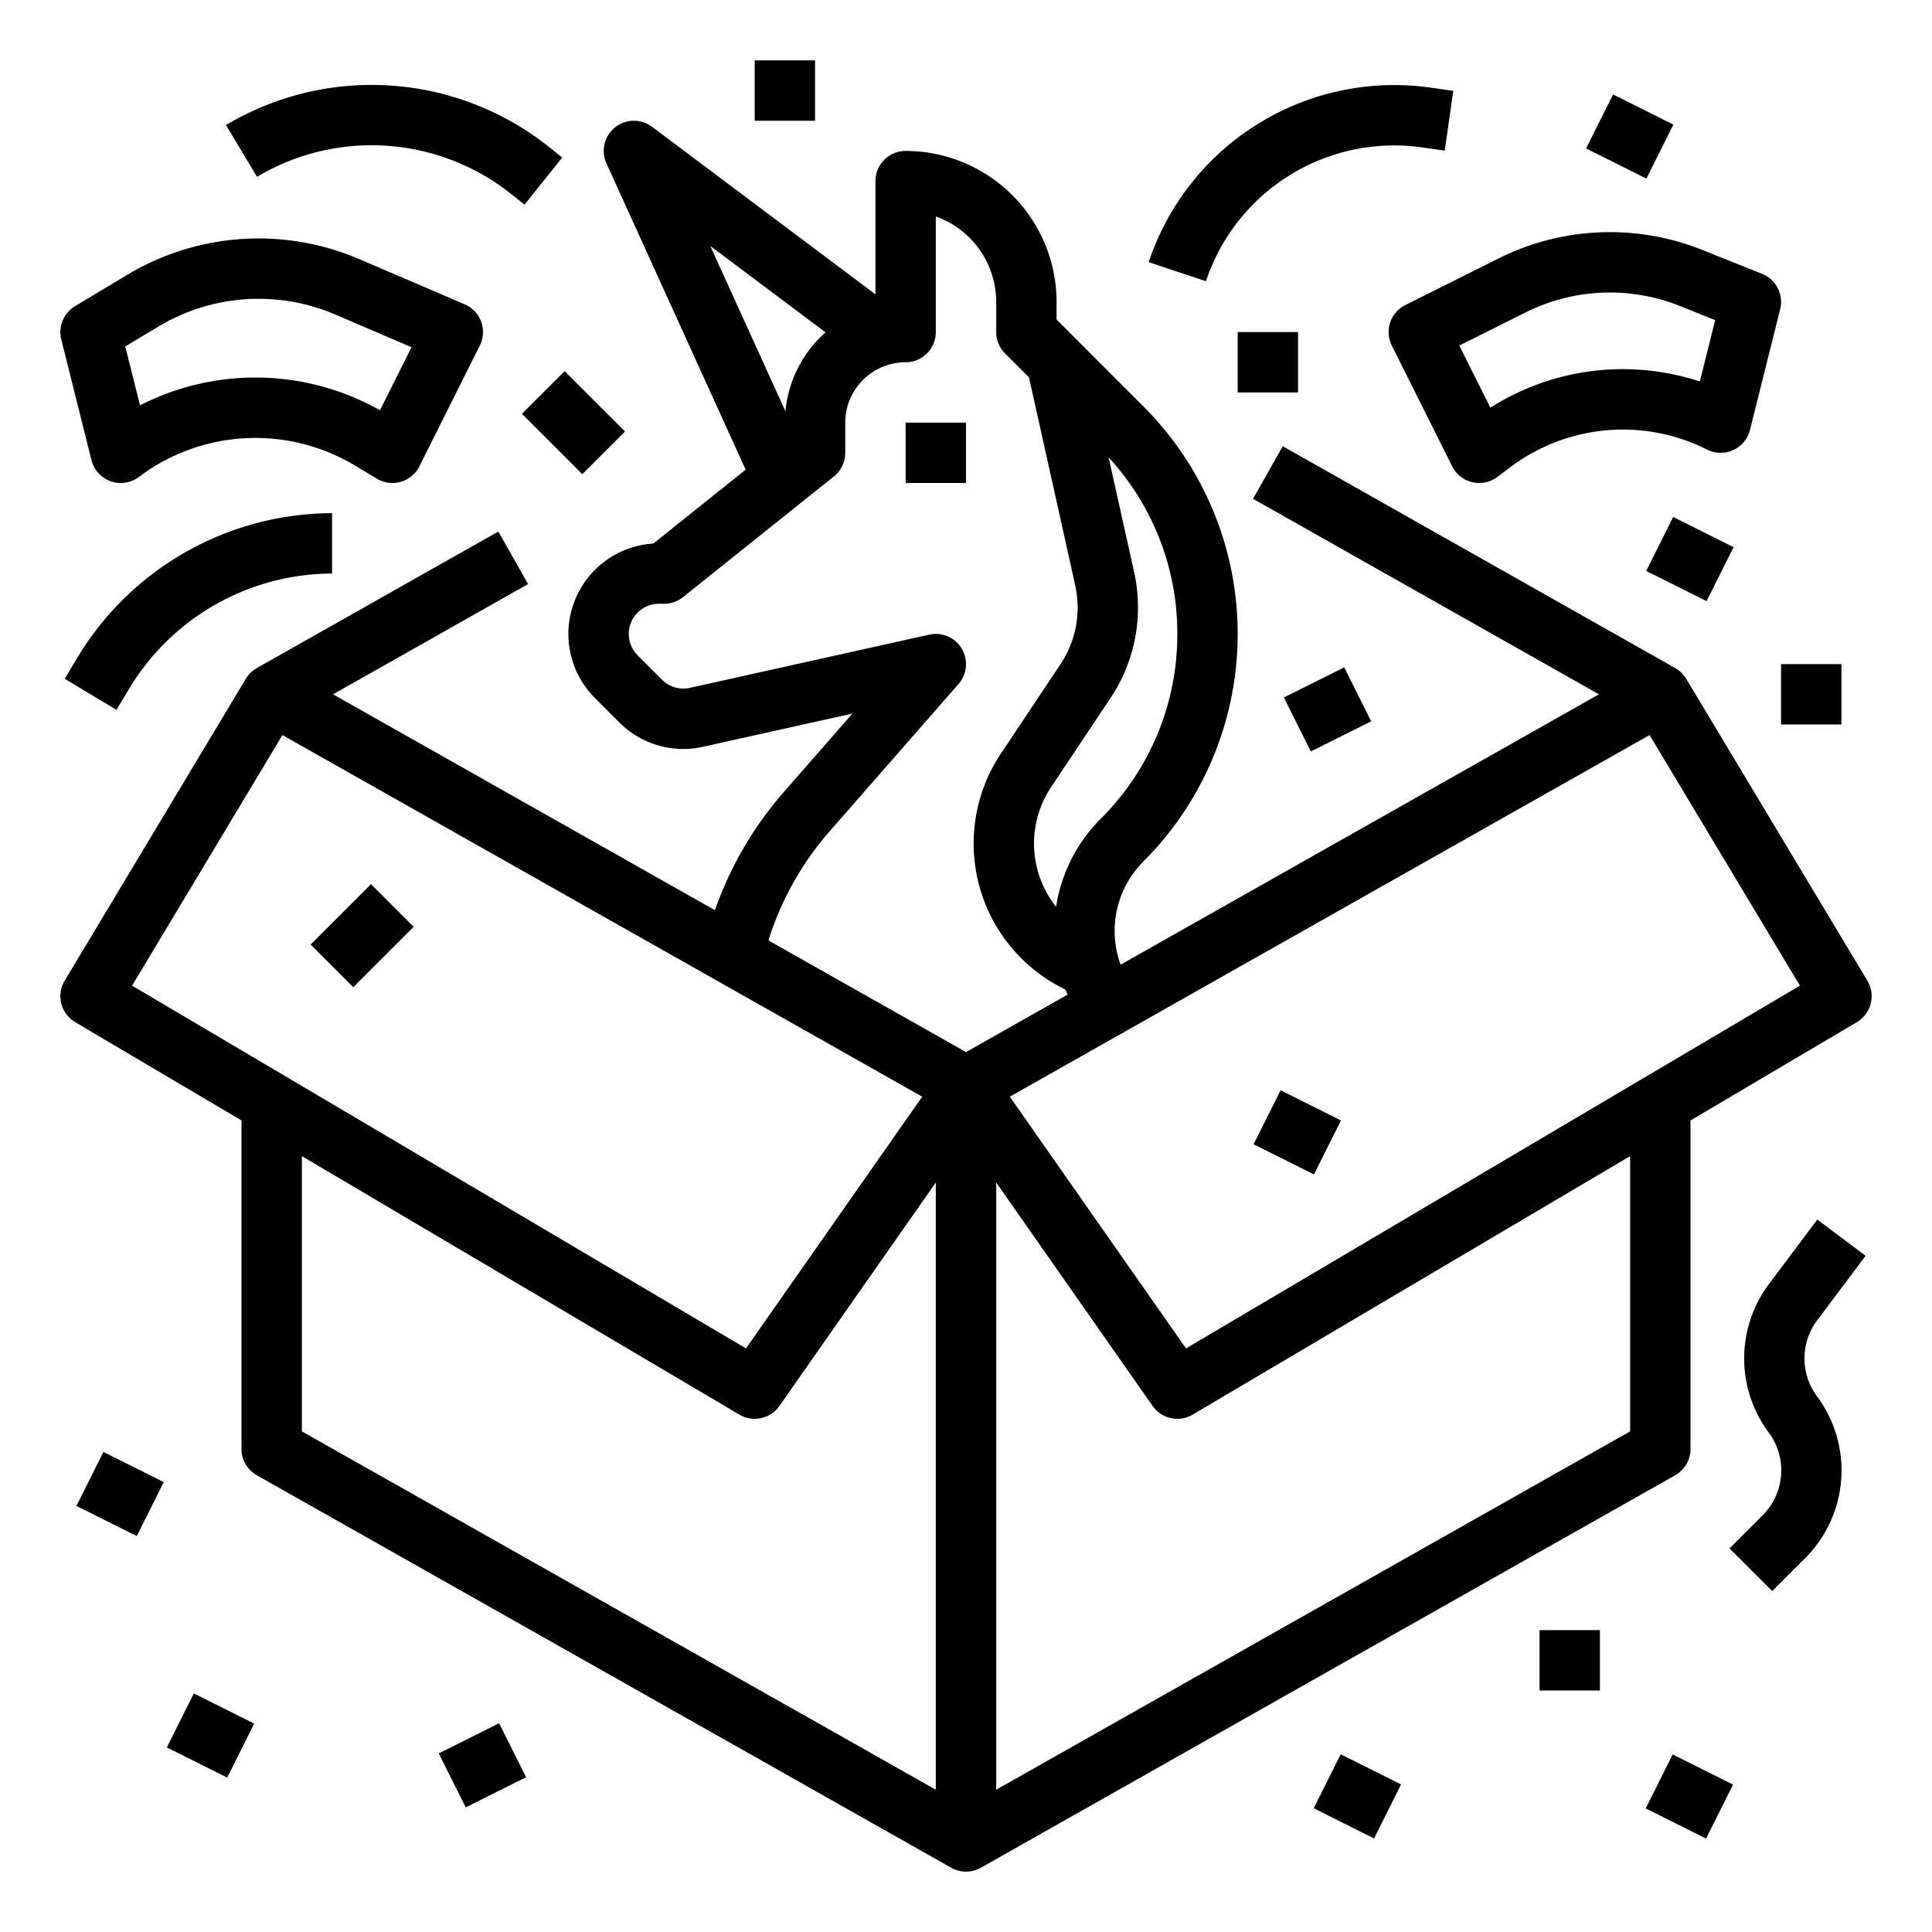 <svg height="512" viewBox="0 0 512 512" width="512" xmlns="http://www.w3.org/2000/svg"><g id="OUTLINE"><path d="m494.86 259.884-48-80-.005.003a7.994 7.994 0 0 0 -2.918-2.852l-104-58.782-7.873 13.93 91.678 51.817-126.762 71.648a26.037 26.037 0 0 1 6.05-27.364 85.254 85.254 0 0 0 0-120.568l-23.029-23.029v-4.687a40.046 40.046 0 0 0 -40-40 8 8 0 0 0 -8 8v30l-59.2-44.4a8 8 0 0 0 -12.083 9.711l36.89 81.158-24.47 19.576a24.001 24.001 0 0 0 -15.48 40.926l6.476 6.476a23.893 23.893 0 0 0 22.177 6.458l39.593-8.799-18.149 20.743a96.114 96.114 0 0 0 -18.295 31.351l-101.2-57.2 51.678-29.209-7.873-13.93-64 36.174a7.994 7.994 0 0 0 -2.918 2.852l-.005-.003-48 80a8.001 8.001 0 0 0 2.79 11.004l44.07 26.041v87.071a8.002 8.002 0 0 0 4.063 6.965l184 104a8.002 8.002 0 0 0 7.873 0l184-104a8.002 8.002 0 0 0 4.064-6.965v-87.071l44.07-26.041a8.001 8.001 0 0 0 2.79-11.004zm-182.86-91.884a68.8 68.8 0 0 1 -20.284 48.971 42.023 42.023 0 0 0 -11.842 23.341 26.964 26.964 0 0 1 -1.321-31.72l15.829-23.743a43.159 43.159 0 0 0 6.192-33.146l-6.775-30.486a68.747 68.747 0 0 1 18.201 46.783zm-93.226-79.919a31.947 31.947 0 0 0 -10.629 20.906l-19.916-43.815zm1.02 132.303 34.227-39.116a8 8 0 0 0 -7.756-13.077l-63.426 14.095a7.957 7.957 0 0 1 -7.393-2.153l-6.476-6.476a8 8 0 0 1 5.657-13.656h1.373a8 8 0 0 0 4.998-1.753l40-32a8.001 8.001 0 0 0 3.002-6.247v-8a16.018 16.018 0 0 1 16-16 8 8 0 0 0 8-8v-30.629a24.042 24.042 0 0 1 16 22.629v8a8.001 8.001 0 0 0 2.343 5.657l6.353 6.353 12.259 55.164a27.082 27.082 0 0 1 -3.885 20.8l-15.829 23.743a42.942 42.942 0 0 0 17.113 62.523c.18.454.371.905.568 1.354l-26.921 15.216-52.353-29.591a80.121 80.121 0 0 1 16.147-28.836zm-144.945-25.584 169.544 95.83-46.7 66.715-162.69-96.135zm5.151 111.583 115.93 68.504a7.998 7.998 0 0 0 10.624-2.3l41.446-59.209v160.91l-168-94.957zm352 72.948-168 94.957v-160.91l41.446 59.209a7.998 7.998 0 0 0 10.624 2.3l115.93-68.504zm-117.693-21.987-46.7-66.715 169.544-95.83 39.846 66.41z"/><path d="m240 112h16v16h-16z"/><path d="m368.411 85.47a8.001 8.001 0 0 0 .434 6.108l16 32a8 8 0 0 0 11.956 2.821l3.378-2.533a49.613 49.613 0 0 1 52.244-4.711 7.999 7.999 0 0 0 11.339-5.215l8-32a8 8 0 0 0 -4.79-9.368l-15.864-6.346a65.938 65.938 0 0 0 -53.937 2.244l-24.749 12.374a7.996 7.996 0 0 0 -4.012 4.625zm35.916-2.688a49.914 49.914 0 0 1 40.838-1.699l9.38 3.752-4.066 16.266a65.4 65.4 0 0 0 -55.515 6.94l-8.231-16.462z"/><path d="m376.957 39.075 5.912.845 2.263-15.84-5.912-.845a68.598 68.598 0 0 0 -74.809 46.234l15.179 5.06a52.593 52.593 0 0 1 57.367-35.454z"/><path d="m424 27.056h16v17.889h-16z" transform="matrix(.447 -.894 .894 .447 206.604 406.293)"/><path d="m440 139.056h16v17.889h-16z" transform="matrix(.447 -.894 .894 .447 115.273 482.516)"/><path d="m328 88h16v16h-16z"/><path d="m472 176h16v16h-16z"/><path d="m200 16h16v16h-16z"/><path d="m24.239 121.94a8.001 8.001 0 0 0 12.562 4.46 51.286 51.286 0 0 1 57.384-2.96l5.7 3.42a8.001 8.001 0 0 0 11.271-3.282l16-32a8.001 8.001 0 0 0 -4.004-10.932l-28.042-12.019a67.67 67.67 0 0 0 -61.308 4.161l-13.917 8.351a8.002 8.002 0 0 0 -3.645 8.801zm17.795-35.431a51.617 51.617 0 0 1 46.772-3.175l20.244 8.676-8.355 16.711a67.166 67.166 0 0 0 -63.595-1.305l-3.902-15.606z"/><path d="m135.428 51.388 3.574 2.859 9.995-12.494-3.574-2.859a75.403 75.403 0 0 0 -85.54-5.754l8.232 13.721a59.332 59.332 0 0 1 67.312 4.527z"/><path d="m144 100.686h16v22.627h-16z" transform="matrix(.707 -.707 .707 .707 -34.675 140.292)"/><path d="m20.561 174.184-3.42 5.7 13.72 8.232 3.42-5.7a62.963 62.963 0 0 1 53.72-30.416v-16a79.043 79.043 0 0 0 -67.439 38.184z"/><path d="m84.686 240h22.627v16h-22.627z" transform="matrix(.707 -.707 .707 .707 -147.24 140.509)"/><path d="m336 291.056h16v17.889h-16z" transform="matrix(.447 -.894 .894 .447 -78.17 473.519)"/><path d="m408 432h16v16h-16z"/><path d="m352 467.056h16v17.889h-16z" transform="matrix(.447 -.894 .894 .447 -226.744 585.12)"/><path d="m119.056 460h17.889v16h-17.889z" transform="matrix(.894 -.447 .447 .894 -195.783 106.651)"/><path d="m48 451.056h16v17.889h-16z" transform="matrix(.447 -.894 .894 .447 -380.48 304.37)"/><path d="m24 387.056h16v17.889h-16z" transform="matrix(.447 -.894 .894 .447 -336.504 247.525)"/><path d="m440 467.056h16v17.889h-16z" transform="matrix(.447 -.894 .894 .447 -178.099 663.83)"/><path d="m494.4 332.8-12.8-9.6-12.87 17.16a32.9 32.9 0 0 0 0 39.279 16.815 16.815 0 0 1 -1.555 21.871l-8.832 8.832 11.313 11.314 8.832-8.832a32.893 32.893 0 0 0 3.041-42.785 16.82 16.82 0 0 1 0-20.08z"/><path d="m343.056 180h17.889v16h-17.889z" transform="matrix(.894 -.447 .447 .894 -46.915 177.267)"/></g></svg>